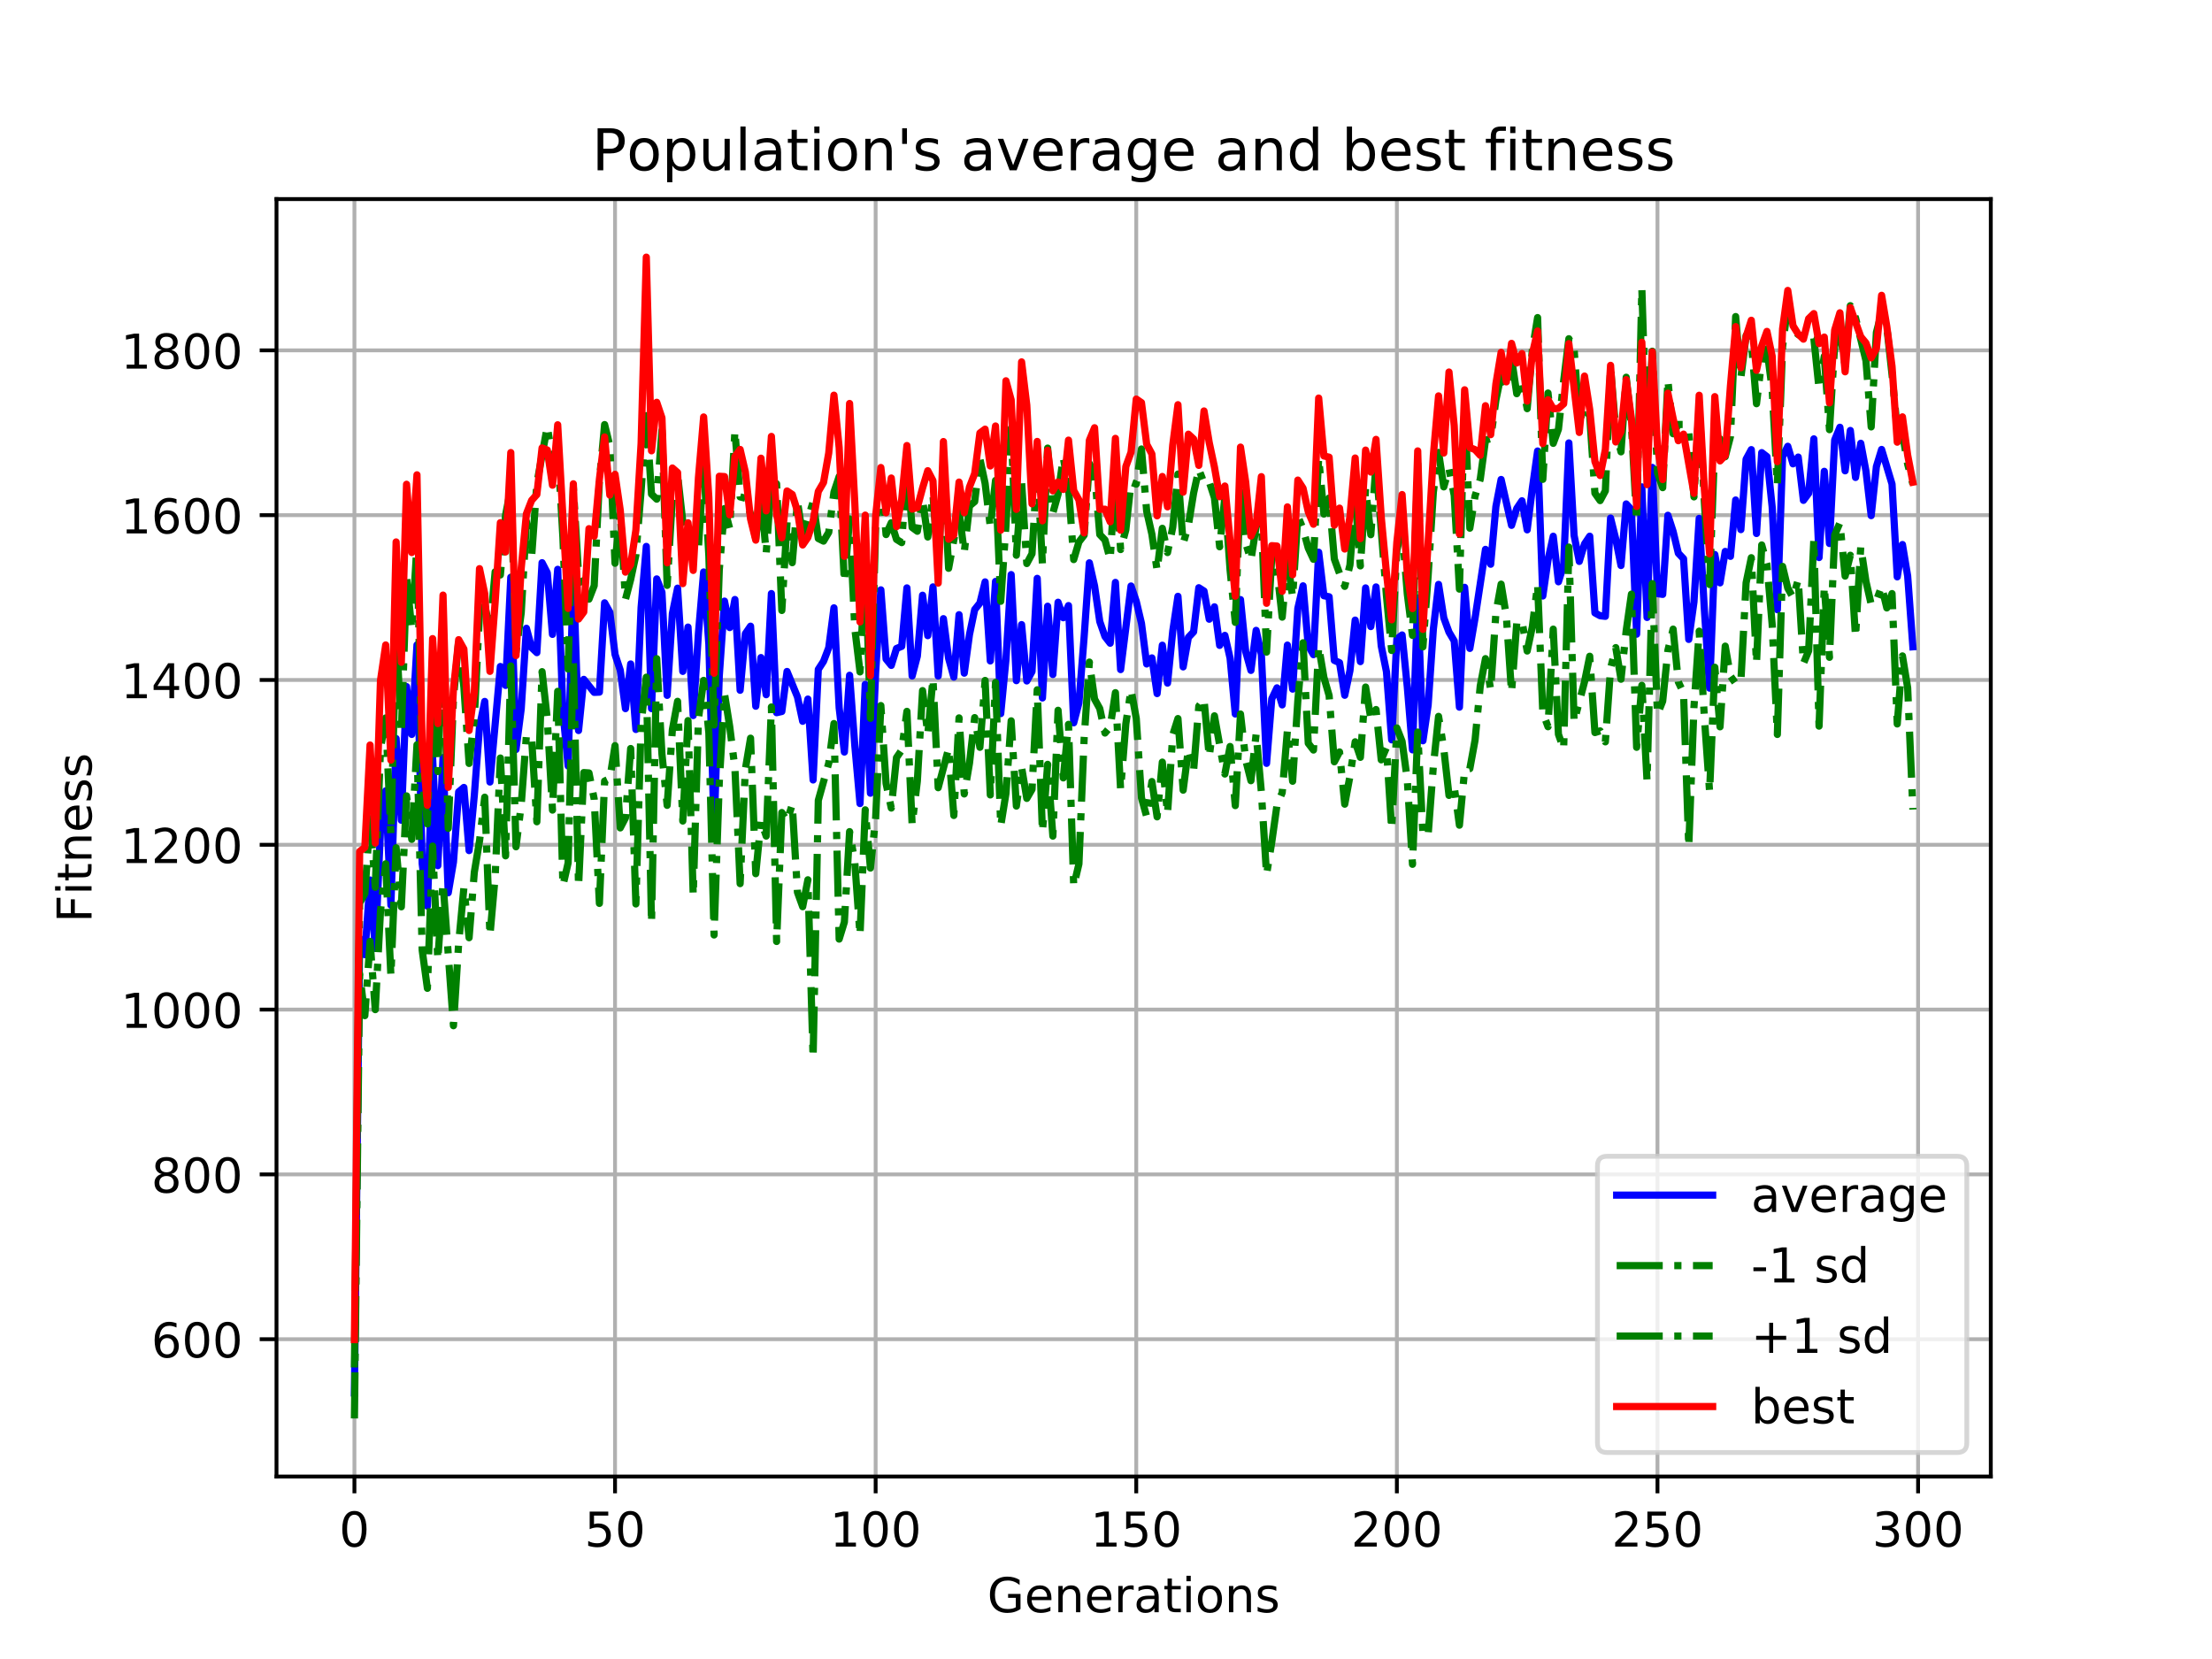 <?xml version="1.0" encoding="utf-8" standalone="no"?>
<!DOCTYPE svg PUBLIC "-//W3C//DTD SVG 1.1//EN"
  "http://www.w3.org/Graphics/SVG/1.1/DTD/svg11.dtd">
<!-- Created with matplotlib (https://matplotlib.org/) -->
<svg height="345.6pt" version="1.1" viewBox="0 0 460.8 345.6" width="460.8pt" xmlns="http://www.w3.org/2000/svg" xmlns:xlink="http://www.w3.org/1999/xlink">
 <defs>
  <style type="text/css">
*{stroke-linecap:butt;stroke-linejoin:round;}
  </style>
 </defs>
 <g id="figure_1">
  <g id="patch_1">
   <path d="M 0 345.6 
L 460.8 345.6 
L 460.8 0 
L 0 0 
z
" style="fill:#ffffff;"/>
  </g>
  <g id="axes_1">
   <g id="patch_2">
    <path d="M 57.6 307.584 
L 414.72 307.584 
L 414.72 41.472 
L 57.6 41.472 
z
" style="fill:#ffffff;"/>
   </g>
   <g id="matplotlib.axis_1">
    <g id="xtick_1">
     <g id="line2d_1">
      <path clip-path="url(#pba1d8a0791)" d="M 73.833 307.584 
L 73.833 41.472 
" style="fill:none;stroke:#b0b0b0;stroke-linecap:square;stroke-width:0.8;"/>
     </g>
     <g id="line2d_2">
      <defs>
       <path d="M 0 0 
L 0 3.5 
" id="m63e41e9a3c" style="stroke:#000000;stroke-width:0.8;"/>
      </defs>
      <g>
       <use style="stroke:#000000;stroke-width:0.8;" x="73.833" xlink:href="#m63e41e9a3c" y="307.584"/>
      </g>
     </g>
     <g id="text_1">
      <!-- 0 -->
      <defs>
       <path d="M 31.781 66.406 
Q 24.172 66.406 20.328 58.906 
Q 16.5 51.422 16.5 36.375 
Q 16.5 21.391 20.328 13.891 
Q 24.172 6.391 31.781 6.391 
Q 39.453 6.391 43.281 13.891 
Q 47.125 21.391 47.125 36.375 
Q 47.125 51.422 43.281 58.906 
Q 39.453 66.406 31.781 66.406 
z
M 31.781 74.219 
Q 44.047 74.219 50.516 64.516 
Q 56.984 54.828 56.984 36.375 
Q 56.984 17.969 50.516 8.266 
Q 44.047 -1.422 31.781 -1.422 
Q 19.531 -1.422 13.062 8.266 
Q 6.594 17.969 6.594 36.375 
Q 6.594 54.828 13.062 64.516 
Q 19.531 74.219 31.781 74.219 
z
" id="DejaVuSans-48"/>
      </defs>
      <g transform="translate(70.651 322.182)scale(0.1 -0.1)">
       <use xlink:href="#DejaVuSans-48"/>
      </g>
     </g>
    </g>
    <g id="xtick_2">
     <g id="line2d_3">
      <path clip-path="url(#pba1d8a0791)" d="M 128.123 307.584 
L 128.123 41.472 
" style="fill:none;stroke:#b0b0b0;stroke-linecap:square;stroke-width:0.8;"/>
     </g>
     <g id="line2d_4">
      <g>
       <use style="stroke:#000000;stroke-width:0.8;" x="128.123" xlink:href="#m63e41e9a3c" y="307.584"/>
      </g>
     </g>
     <g id="text_2">
      <!-- 50 -->
      <defs>
       <path d="M 10.797 72.906 
L 49.516 72.906 
L 49.516 64.594 
L 19.828 64.594 
L 19.828 46.734 
Q 21.969 47.469 24.109 47.828 
Q 26.266 48.188 28.422 48.188 
Q 40.625 48.188 47.75 41.5 
Q 54.891 34.812 54.891 23.391 
Q 54.891 11.625 47.562 5.094 
Q 40.234 -1.422 26.906 -1.422 
Q 22.312 -1.422 17.547 -0.641 
Q 12.797 0.141 7.719 1.703 
L 7.719 11.625 
Q 12.109 9.234 16.797 8.062 
Q 21.484 6.891 26.703 6.891 
Q 35.156 6.891 40.078 11.328 
Q 45.016 15.766 45.016 23.391 
Q 45.016 31 40.078 35.438 
Q 35.156 39.891 26.703 39.891 
Q 22.75 39.891 18.812 39.016 
Q 14.891 38.141 10.797 36.281 
z
" id="DejaVuSans-53"/>
      </defs>
      <g transform="translate(121.76 322.182)scale(0.1 -0.1)">
       <use xlink:href="#DejaVuSans-53"/>
       <use x="63.623" xlink:href="#DejaVuSans-48"/>
      </g>
     </g>
    </g>
    <g id="xtick_3">
     <g id="line2d_5">
      <path clip-path="url(#pba1d8a0791)" d="M 182.413 307.584 
L 182.413 41.472 
" style="fill:none;stroke:#b0b0b0;stroke-linecap:square;stroke-width:0.8;"/>
     </g>
     <g id="line2d_6">
      <g>
       <use style="stroke:#000000;stroke-width:0.8;" x="182.413" xlink:href="#m63e41e9a3c" y="307.584"/>
      </g>
     </g>
     <g id="text_3">
      <!-- 100 -->
      <defs>
       <path d="M 12.406 8.297 
L 28.516 8.297 
L 28.516 63.922 
L 10.984 60.406 
L 10.984 69.391 
L 28.422 72.906 
L 38.281 72.906 
L 38.281 8.297 
L 54.391 8.297 
L 54.391 0 
L 12.406 0 
z
" id="DejaVuSans-49"/>
      </defs>
      <g transform="translate(172.869 322.182)scale(0.1 -0.1)">
       <use xlink:href="#DejaVuSans-49"/>
       <use x="63.623" xlink:href="#DejaVuSans-48"/>
       <use x="127.246" xlink:href="#DejaVuSans-48"/>
      </g>
     </g>
    </g>
    <g id="xtick_4">
     <g id="line2d_7">
      <path clip-path="url(#pba1d8a0791)" d="M 236.703 307.584 
L 236.703 41.472 
" style="fill:none;stroke:#b0b0b0;stroke-linecap:square;stroke-width:0.8;"/>
     </g>
     <g id="line2d_8">
      <g>
       <use style="stroke:#000000;stroke-width:0.8;" x="236.703" xlink:href="#m63e41e9a3c" y="307.584"/>
      </g>
     </g>
     <g id="text_4">
      <!-- 150 -->
      <g transform="translate(227.159 322.182)scale(0.1 -0.1)">
       <use xlink:href="#DejaVuSans-49"/>
       <use x="63.623" xlink:href="#DejaVuSans-53"/>
       <use x="127.246" xlink:href="#DejaVuSans-48"/>
      </g>
     </g>
    </g>
    <g id="xtick_5">
     <g id="line2d_9">
      <path clip-path="url(#pba1d8a0791)" d="M 290.993 307.584 
L 290.993 41.472 
" style="fill:none;stroke:#b0b0b0;stroke-linecap:square;stroke-width:0.8;"/>
     </g>
     <g id="line2d_10">
      <g>
       <use style="stroke:#000000;stroke-width:0.8;" x="290.993" xlink:href="#m63e41e9a3c" y="307.584"/>
      </g>
     </g>
     <g id="text_5">
      <!-- 200 -->
      <defs>
       <path d="M 19.188 8.297 
L 53.609 8.297 
L 53.609 0 
L 7.328 0 
L 7.328 8.297 
Q 12.938 14.109 22.625 23.891 
Q 32.328 33.688 34.812 36.531 
Q 39.547 41.844 41.422 45.531 
Q 43.312 49.219 43.312 52.781 
Q 43.312 58.594 39.234 62.25 
Q 35.156 65.922 28.609 65.922 
Q 23.969 65.922 18.812 64.312 
Q 13.672 62.703 7.812 59.422 
L 7.812 69.391 
Q 13.766 71.781 18.938 73 
Q 24.125 74.219 28.422 74.219 
Q 39.75 74.219 46.484 68.547 
Q 53.219 62.891 53.219 53.422 
Q 53.219 48.922 51.531 44.891 
Q 49.859 40.875 45.406 35.406 
Q 44.188 33.984 37.641 27.219 
Q 31.109 20.453 19.188 8.297 
z
" id="DejaVuSans-50"/>
      </defs>
      <g transform="translate(281.449 322.182)scale(0.1 -0.1)">
       <use xlink:href="#DejaVuSans-50"/>
       <use x="63.623" xlink:href="#DejaVuSans-48"/>
       <use x="127.246" xlink:href="#DejaVuSans-48"/>
      </g>
     </g>
    </g>
    <g id="xtick_6">
     <g id="line2d_11">
      <path clip-path="url(#pba1d8a0791)" d="M 345.283 307.584 
L 345.283 41.472 
" style="fill:none;stroke:#b0b0b0;stroke-linecap:square;stroke-width:0.8;"/>
     </g>
     <g id="line2d_12">
      <g>
       <use style="stroke:#000000;stroke-width:0.8;" x="345.283" xlink:href="#m63e41e9a3c" y="307.584"/>
      </g>
     </g>
     <g id="text_6">
      <!-- 250 -->
      <g transform="translate(335.739 322.182)scale(0.1 -0.1)">
       <use xlink:href="#DejaVuSans-50"/>
       <use x="63.623" xlink:href="#DejaVuSans-53"/>
       <use x="127.246" xlink:href="#DejaVuSans-48"/>
      </g>
     </g>
    </g>
    <g id="xtick_7">
     <g id="line2d_13">
      <path clip-path="url(#pba1d8a0791)" d="M 399.573 307.584 
L 399.573 41.472 
" style="fill:none;stroke:#b0b0b0;stroke-linecap:square;stroke-width:0.8;"/>
     </g>
     <g id="line2d_14">
      <g>
       <use style="stroke:#000000;stroke-width:0.8;" x="399.573" xlink:href="#m63e41e9a3c" y="307.584"/>
      </g>
     </g>
     <g id="text_7">
      <!-- 300 -->
      <defs>
       <path d="M 40.578 39.312 
Q 47.656 37.797 51.625 33 
Q 55.609 28.219 55.609 21.188 
Q 55.609 10.406 48.188 4.484 
Q 40.766 -1.422 27.094 -1.422 
Q 22.516 -1.422 17.656 -0.516 
Q 12.797 0.391 7.625 2.203 
L 7.625 11.719 
Q 11.719 9.328 16.594 8.109 
Q 21.484 6.891 26.812 6.891 
Q 36.078 6.891 40.938 10.547 
Q 45.797 14.203 45.797 21.188 
Q 45.797 27.641 41.281 31.266 
Q 36.766 34.906 28.719 34.906 
L 20.219 34.906 
L 20.219 43.016 
L 29.109 43.016 
Q 36.375 43.016 40.234 45.922 
Q 44.094 48.828 44.094 54.297 
Q 44.094 59.906 40.109 62.906 
Q 36.141 65.922 28.719 65.922 
Q 24.656 65.922 20.016 65.031 
Q 15.375 64.156 9.812 62.312 
L 9.812 71.094 
Q 15.438 72.656 20.344 73.438 
Q 25.25 74.219 29.594 74.219 
Q 40.828 74.219 47.359 69.109 
Q 53.906 64.016 53.906 55.328 
Q 53.906 49.266 50.438 45.094 
Q 46.969 40.922 40.578 39.312 
z
" id="DejaVuSans-51"/>
      </defs>
      <g transform="translate(390.029 322.182)scale(0.1 -0.1)">
       <use xlink:href="#DejaVuSans-51"/>
       <use x="63.623" xlink:href="#DejaVuSans-48"/>
       <use x="127.246" xlink:href="#DejaVuSans-48"/>
      </g>
     </g>
    </g>
    <g id="text_8">
     <!-- Generations -->
     <defs>
      <path d="M 59.516 10.406 
L 59.516 29.984 
L 43.406 29.984 
L 43.406 38.094 
L 69.281 38.094 
L 69.281 6.781 
Q 63.578 2.734 56.688 0.656 
Q 49.812 -1.422 42 -1.422 
Q 24.906 -1.422 15.25 8.562 
Q 5.609 18.562 5.609 36.375 
Q 5.609 54.25 15.25 64.234 
Q 24.906 74.219 42 74.219 
Q 49.125 74.219 55.547 72.453 
Q 61.969 70.703 67.391 67.281 
L 67.391 56.781 
Q 61.922 61.422 55.766 63.766 
Q 49.609 66.109 42.828 66.109 
Q 29.438 66.109 22.719 58.641 
Q 16.016 51.172 16.016 36.375 
Q 16.016 21.625 22.719 14.156 
Q 29.438 6.688 42.828 6.688 
Q 48.047 6.688 52.141 7.594 
Q 56.25 8.5 59.516 10.406 
z
" id="DejaVuSans-71"/>
      <path d="M 56.203 29.594 
L 56.203 25.203 
L 14.891 25.203 
Q 15.484 15.922 20.484 11.062 
Q 25.484 6.203 34.422 6.203 
Q 39.594 6.203 44.453 7.469 
Q 49.312 8.734 54.109 11.281 
L 54.109 2.781 
Q 49.266 0.734 44.188 -0.344 
Q 39.109 -1.422 33.891 -1.422 
Q 20.797 -1.422 13.156 6.188 
Q 5.516 13.812 5.516 26.812 
Q 5.516 40.234 12.766 48.109 
Q 20.016 56 32.328 56 
Q 43.359 56 49.781 48.891 
Q 56.203 41.797 56.203 29.594 
z
M 47.219 32.234 
Q 47.125 39.594 43.094 43.984 
Q 39.062 48.391 32.422 48.391 
Q 24.906 48.391 20.391 44.141 
Q 15.875 39.891 15.188 32.172 
z
" id="DejaVuSans-101"/>
      <path d="M 54.891 33.016 
L 54.891 0 
L 45.906 0 
L 45.906 32.719 
Q 45.906 40.484 42.875 44.328 
Q 39.844 48.188 33.797 48.188 
Q 26.516 48.188 22.312 43.547 
Q 18.109 38.922 18.109 30.906 
L 18.109 0 
L 9.078 0 
L 9.078 54.688 
L 18.109 54.688 
L 18.109 46.188 
Q 21.344 51.125 25.703 53.562 
Q 30.078 56 35.797 56 
Q 45.219 56 50.047 50.172 
Q 54.891 44.344 54.891 33.016 
z
" id="DejaVuSans-110"/>
      <path d="M 41.109 46.297 
Q 39.594 47.172 37.812 47.578 
Q 36.031 48 33.891 48 
Q 26.266 48 22.188 43.047 
Q 18.109 38.094 18.109 28.812 
L 18.109 0 
L 9.078 0 
L 9.078 54.688 
L 18.109 54.688 
L 18.109 46.188 
Q 20.953 51.172 25.484 53.578 
Q 30.031 56 36.531 56 
Q 37.453 56 38.578 55.875 
Q 39.703 55.766 41.062 55.516 
z
" id="DejaVuSans-114"/>
      <path d="M 34.281 27.484 
Q 23.391 27.484 19.188 25 
Q 14.984 22.516 14.984 16.5 
Q 14.984 11.719 18.141 8.906 
Q 21.297 6.109 26.703 6.109 
Q 34.188 6.109 38.703 11.406 
Q 43.219 16.703 43.219 25.484 
L 43.219 27.484 
z
M 52.203 31.203 
L 52.203 0 
L 43.219 0 
L 43.219 8.297 
Q 40.141 3.328 35.547 0.953 
Q 30.953 -1.422 24.312 -1.422 
Q 15.922 -1.422 10.953 3.297 
Q 6 8.016 6 15.922 
Q 6 25.141 12.172 29.828 
Q 18.359 34.516 30.609 34.516 
L 43.219 34.516 
L 43.219 35.406 
Q 43.219 41.609 39.141 45 
Q 35.062 48.391 27.688 48.391 
Q 23 48.391 18.547 47.266 
Q 14.109 46.141 10.016 43.891 
L 10.016 52.203 
Q 14.938 54.109 19.578 55.047 
Q 24.219 56 28.609 56 
Q 40.484 56 46.344 49.844 
Q 52.203 43.703 52.203 31.203 
z
" id="DejaVuSans-97"/>
      <path d="M 18.312 70.219 
L 18.312 54.688 
L 36.812 54.688 
L 36.812 47.703 
L 18.312 47.703 
L 18.312 18.016 
Q 18.312 11.328 20.141 9.422 
Q 21.969 7.516 27.594 7.516 
L 36.812 7.516 
L 36.812 0 
L 27.594 0 
Q 17.188 0 13.234 3.875 
Q 9.281 7.766 9.281 18.016 
L 9.281 47.703 
L 2.688 47.703 
L 2.688 54.688 
L 9.281 54.688 
L 9.281 70.219 
z
" id="DejaVuSans-116"/>
      <path d="M 9.422 54.688 
L 18.406 54.688 
L 18.406 0 
L 9.422 0 
z
M 9.422 75.984 
L 18.406 75.984 
L 18.406 64.594 
L 9.422 64.594 
z
" id="DejaVuSans-105"/>
      <path d="M 30.609 48.391 
Q 23.391 48.391 19.188 42.75 
Q 14.984 37.109 14.984 27.297 
Q 14.984 17.484 19.156 11.844 
Q 23.344 6.203 30.609 6.203 
Q 37.797 6.203 41.984 11.859 
Q 46.188 17.531 46.188 27.297 
Q 46.188 37.016 41.984 42.703 
Q 37.797 48.391 30.609 48.391 
z
M 30.609 56 
Q 42.328 56 49.016 48.375 
Q 55.719 40.766 55.719 27.297 
Q 55.719 13.875 49.016 6.219 
Q 42.328 -1.422 30.609 -1.422 
Q 18.844 -1.422 12.172 6.219 
Q 5.516 13.875 5.516 27.297 
Q 5.516 40.766 12.172 48.375 
Q 18.844 56 30.609 56 
z
" id="DejaVuSans-111"/>
      <path d="M 44.281 53.078 
L 44.281 44.578 
Q 40.484 46.531 36.375 47.5 
Q 32.281 48.484 27.875 48.484 
Q 21.188 48.484 17.844 46.438 
Q 14.5 44.391 14.5 40.281 
Q 14.5 37.156 16.891 35.375 
Q 19.281 33.594 26.516 31.984 
L 29.594 31.297 
Q 39.156 29.25 43.188 25.516 
Q 47.219 21.781 47.219 15.094 
Q 47.219 7.469 41.188 3.016 
Q 35.156 -1.422 24.609 -1.422 
Q 20.219 -1.422 15.453 -0.562 
Q 10.688 0.297 5.422 2 
L 5.422 11.281 
Q 10.406 8.688 15.234 7.391 
Q 20.062 6.109 24.812 6.109 
Q 31.156 6.109 34.562 8.281 
Q 37.984 10.453 37.984 14.406 
Q 37.984 18.062 35.516 20.016 
Q 33.062 21.969 24.703 23.781 
L 21.578 24.516 
Q 13.234 26.266 9.516 29.906 
Q 5.812 33.547 5.812 39.891 
Q 5.812 47.609 11.281 51.797 
Q 16.75 56 26.812 56 
Q 31.781 56 36.172 55.266 
Q 40.578 54.547 44.281 53.078 
z
" id="DejaVuSans-115"/>
     </defs>
     <g transform="translate(205.662 335.861)scale(0.1 -0.1)">
      <use xlink:href="#DejaVuSans-71"/>
      <use x="77.49" xlink:href="#DejaVuSans-101"/>
      <use x="139.014" xlink:href="#DejaVuSans-110"/>
      <use x="202.393" xlink:href="#DejaVuSans-101"/>
      <use x="263.916" xlink:href="#DejaVuSans-114"/>
      <use x="305.029" xlink:href="#DejaVuSans-97"/>
      <use x="366.309" xlink:href="#DejaVuSans-116"/>
      <use x="405.518" xlink:href="#DejaVuSans-105"/>
      <use x="433.301" xlink:href="#DejaVuSans-111"/>
      <use x="494.482" xlink:href="#DejaVuSans-110"/>
      <use x="557.861" xlink:href="#DejaVuSans-115"/>
     </g>
    </g>
   </g>
   <g id="matplotlib.axis_2">
    <g id="ytick_1">
     <g id="line2d_15">
      <path clip-path="url(#pba1d8a0791)" d="M 57.6 278.98 
L 414.72 278.98 
" style="fill:none;stroke:#b0b0b0;stroke-linecap:square;stroke-width:0.8;"/>
     </g>
     <g id="line2d_16">
      <defs>
       <path d="M 0 0 
L -3.5 0 
" id="mc17cd11247" style="stroke:#000000;stroke-width:0.8;"/>
      </defs>
      <g>
       <use style="stroke:#000000;stroke-width:0.8;" x="57.6" xlink:href="#mc17cd11247" y="278.98"/>
      </g>
     </g>
     <g id="text_9">
      <!-- 600 -->
      <defs>
       <path d="M 33.016 40.375 
Q 26.375 40.375 22.484 35.828 
Q 18.609 31.297 18.609 23.391 
Q 18.609 15.531 22.484 10.953 
Q 26.375 6.391 33.016 6.391 
Q 39.656 6.391 43.531 10.953 
Q 47.406 15.531 47.406 23.391 
Q 47.406 31.297 43.531 35.828 
Q 39.656 40.375 33.016 40.375 
z
M 52.594 71.297 
L 52.594 62.312 
Q 48.875 64.062 45.094 64.984 
Q 41.312 65.922 37.594 65.922 
Q 27.828 65.922 22.672 59.328 
Q 17.531 52.734 16.797 39.406 
Q 19.672 43.656 24.016 45.922 
Q 28.375 48.188 33.594 48.188 
Q 44.578 48.188 50.953 41.516 
Q 57.328 34.859 57.328 23.391 
Q 57.328 12.156 50.688 5.359 
Q 44.047 -1.422 33.016 -1.422 
Q 20.359 -1.422 13.672 8.266 
Q 6.984 17.969 6.984 36.375 
Q 6.984 53.656 15.188 63.938 
Q 23.391 74.219 37.203 74.219 
Q 40.922 74.219 44.703 73.484 
Q 48.484 72.75 52.594 71.297 
z
" id="DejaVuSans-54"/>
      </defs>
      <g transform="translate(31.512 282.779)scale(0.1 -0.1)">
       <use xlink:href="#DejaVuSans-54"/>
       <use x="63.623" xlink:href="#DejaVuSans-48"/>
       <use x="127.246" xlink:href="#DejaVuSans-48"/>
      </g>
     </g>
    </g>
    <g id="ytick_2">
     <g id="line2d_17">
      <path clip-path="url(#pba1d8a0791)" d="M 57.6 244.648 
L 414.72 244.648 
" style="fill:none;stroke:#b0b0b0;stroke-linecap:square;stroke-width:0.8;"/>
     </g>
     <g id="line2d_18">
      <g>
       <use style="stroke:#000000;stroke-width:0.8;" x="57.6" xlink:href="#mc17cd11247" y="244.648"/>
      </g>
     </g>
     <g id="text_10">
      <!-- 800 -->
      <defs>
       <path d="M 31.781 34.625 
Q 24.75 34.625 20.719 30.859 
Q 16.703 27.094 16.703 20.516 
Q 16.703 13.922 20.719 10.156 
Q 24.75 6.391 31.781 6.391 
Q 38.812 6.391 42.859 10.172 
Q 46.922 13.969 46.922 20.516 
Q 46.922 27.094 42.891 30.859 
Q 38.875 34.625 31.781 34.625 
z
M 21.922 38.812 
Q 15.578 40.375 12.031 44.719 
Q 8.5 49.078 8.5 55.328 
Q 8.5 64.062 14.719 69.141 
Q 20.953 74.219 31.781 74.219 
Q 42.672 74.219 48.875 69.141 
Q 55.078 64.062 55.078 55.328 
Q 55.078 49.078 51.531 44.719 
Q 48 40.375 41.703 38.812 
Q 48.828 37.156 52.797 32.312 
Q 56.781 27.484 56.781 20.516 
Q 56.781 9.906 50.312 4.234 
Q 43.844 -1.422 31.781 -1.422 
Q 19.734 -1.422 13.25 4.234 
Q 6.781 9.906 6.781 20.516 
Q 6.781 27.484 10.781 32.312 
Q 14.797 37.156 21.922 38.812 
z
M 18.312 54.391 
Q 18.312 48.734 21.844 45.562 
Q 25.391 42.391 31.781 42.391 
Q 38.141 42.391 41.719 45.562 
Q 45.312 48.734 45.312 54.391 
Q 45.312 60.062 41.719 63.234 
Q 38.141 66.406 31.781 66.406 
Q 25.391 66.406 21.844 63.234 
Q 18.312 60.062 18.312 54.391 
z
" id="DejaVuSans-56"/>
      </defs>
      <g transform="translate(31.512 248.447)scale(0.1 -0.1)">
       <use xlink:href="#DejaVuSans-56"/>
       <use x="63.623" xlink:href="#DejaVuSans-48"/>
       <use x="127.246" xlink:href="#DejaVuSans-48"/>
      </g>
     </g>
    </g>
    <g id="ytick_3">
     <g id="line2d_19">
      <path clip-path="url(#pba1d8a0791)" d="M 57.6 210.316 
L 414.72 210.316 
" style="fill:none;stroke:#b0b0b0;stroke-linecap:square;stroke-width:0.8;"/>
     </g>
     <g id="line2d_20">
      <g>
       <use style="stroke:#000000;stroke-width:0.8;" x="57.6" xlink:href="#mc17cd11247" y="210.316"/>
      </g>
     </g>
     <g id="text_11">
      <!-- 1000 -->
      <g transform="translate(25.15 214.115)scale(0.1 -0.1)">
       <use xlink:href="#DejaVuSans-49"/>
       <use x="63.623" xlink:href="#DejaVuSans-48"/>
       <use x="127.246" xlink:href="#DejaVuSans-48"/>
       <use x="190.869" xlink:href="#DejaVuSans-48"/>
      </g>
     </g>
    </g>
    <g id="ytick_4">
     <g id="line2d_21">
      <path clip-path="url(#pba1d8a0791)" d="M 57.6 175.984 
L 414.72 175.984 
" style="fill:none;stroke:#b0b0b0;stroke-linecap:square;stroke-width:0.8;"/>
     </g>
     <g id="line2d_22">
      <g>
       <use style="stroke:#000000;stroke-width:0.8;" x="57.6" xlink:href="#mc17cd11247" y="175.984"/>
      </g>
     </g>
     <g id="text_12">
      <!-- 1200 -->
      <g transform="translate(25.15 179.784)scale(0.1 -0.1)">
       <use xlink:href="#DejaVuSans-49"/>
       <use x="63.623" xlink:href="#DejaVuSans-50"/>
       <use x="127.246" xlink:href="#DejaVuSans-48"/>
       <use x="190.869" xlink:href="#DejaVuSans-48"/>
      </g>
     </g>
    </g>
    <g id="ytick_5">
     <g id="line2d_23">
      <path clip-path="url(#pba1d8a0791)" d="M 57.6 141.653 
L 414.72 141.653 
" style="fill:none;stroke:#b0b0b0;stroke-linecap:square;stroke-width:0.8;"/>
     </g>
     <g id="line2d_24">
      <g>
       <use style="stroke:#000000;stroke-width:0.8;" x="57.6" xlink:href="#mc17cd11247" y="141.653"/>
      </g>
     </g>
     <g id="text_13">
      <!-- 1400 -->
      <defs>
       <path d="M 37.797 64.312 
L 12.891 25.391 
L 37.797 25.391 
z
M 35.203 72.906 
L 47.609 72.906 
L 47.609 25.391 
L 58.016 25.391 
L 58.016 17.188 
L 47.609 17.188 
L 47.609 0 
L 37.797 0 
L 37.797 17.188 
L 4.891 17.188 
L 4.891 26.703 
z
" id="DejaVuSans-52"/>
      </defs>
      <g transform="translate(25.15 145.452)scale(0.1 -0.1)">
       <use xlink:href="#DejaVuSans-49"/>
       <use x="63.623" xlink:href="#DejaVuSans-52"/>
       <use x="127.246" xlink:href="#DejaVuSans-48"/>
       <use x="190.869" xlink:href="#DejaVuSans-48"/>
      </g>
     </g>
    </g>
    <g id="ytick_6">
     <g id="line2d_25">
      <path clip-path="url(#pba1d8a0791)" d="M 57.6 107.321 
L 414.72 107.321 
" style="fill:none;stroke:#b0b0b0;stroke-linecap:square;stroke-width:0.8;"/>
     </g>
     <g id="line2d_26">
      <g>
       <use style="stroke:#000000;stroke-width:0.8;" x="57.6" xlink:href="#mc17cd11247" y="107.321"/>
      </g>
     </g>
     <g id="text_14">
      <!-- 1600 -->
      <g transform="translate(25.15 111.12)scale(0.1 -0.1)">
       <use xlink:href="#DejaVuSans-49"/>
       <use x="63.623" xlink:href="#DejaVuSans-54"/>
       <use x="127.246" xlink:href="#DejaVuSans-48"/>
       <use x="190.869" xlink:href="#DejaVuSans-48"/>
      </g>
     </g>
    </g>
    <g id="ytick_7">
     <g id="line2d_27">
      <path clip-path="url(#pba1d8a0791)" d="M 57.6 72.989 
L 414.72 72.989 
" style="fill:none;stroke:#b0b0b0;stroke-linecap:square;stroke-width:0.8;"/>
     </g>
     <g id="line2d_28">
      <g>
       <use style="stroke:#000000;stroke-width:0.8;" x="57.6" xlink:href="#mc17cd11247" y="72.989"/>
      </g>
     </g>
     <g id="text_15">
      <!-- 1800 -->
      <g transform="translate(25.15 76.788)scale(0.1 -0.1)">
       <use xlink:href="#DejaVuSans-49"/>
       <use x="63.623" xlink:href="#DejaVuSans-56"/>
       <use x="127.246" xlink:href="#DejaVuSans-48"/>
       <use x="190.869" xlink:href="#DejaVuSans-48"/>
      </g>
     </g>
    </g>
    <g id="text_16">
     <!-- Fitness -->
     <defs>
      <path d="M 9.812 72.906 
L 51.703 72.906 
L 51.703 64.594 
L 19.672 64.594 
L 19.672 43.109 
L 48.578 43.109 
L 48.578 34.812 
L 19.672 34.812 
L 19.672 0 
L 9.812 0 
z
" id="DejaVuSans-70"/>
     </defs>
     <g transform="translate(19.07 192.202)rotate(-90)scale(0.1 -0.1)">
      <use xlink:href="#DejaVuSans-70"/>
      <use x="57.41" xlink:href="#DejaVuSans-105"/>
      <use x="85.193" xlink:href="#DejaVuSans-116"/>
      <use x="124.402" xlink:href="#DejaVuSans-110"/>
      <use x="187.781" xlink:href="#DejaVuSans-101"/>
      <use x="249.305" xlink:href="#DejaVuSans-115"/>
      <use x="301.404" xlink:href="#DejaVuSans-115"/>
     </g>
    </g>
   </g>
   <g id="line2d_29">
    <path clip-path="url(#pba1d8a0791)" d="M 73.833 290.177 
L 74.919 195.499 
L 76.004 198.873 
L 77.09 183.324 
L 78.176 197.58 
L 79.262 172.868 
L 80.348 164.752 
L 81.433 188.57 
L 82.519 153.855 
L 83.605 170.867 
L 84.691 143.029 
L 85.777 152.992 
L 86.862 134.347 
L 87.948 179.892 
L 89.034 188.76 
L 90.12 157.86 
L 91.206 180.328 
L 92.291 157.811 
L 93.377 185.981 
L 94.463 179.576 
L 95.549 164.962 
L 96.635 164.04 
L 97.72 177.191 
L 98.806 165.703 
L 99.892 151.418 
L 100.978 146.121 
L 102.064 162.91 
L 104.235 138.843 
L 105.321 142.78 
L 106.407 120.256 
L 107.493 156.129 
L 108.578 147.665 
L 109.664 130.886 
L 110.75 134.923 
L 111.836 135.955 
L 112.922 117.219 
L 114.007 119.324 
L 115.093 132.151 
L 116.179 118.603 
L 117.265 148.24 
L 118.351 159.561 
L 119.436 119.305 
L 120.522 152.179 
L 121.608 141.525 
L 123.78 144.232 
L 124.865 144.183 
L 125.951 125.581 
L 127.037 127.533 
L 128.123 136.335 
L 129.209 139.616 
L 130.294 147.622 
L 131.38 138.319 
L 132.466 151.96 
L 133.552 126.558 
L 134.638 113.832 
L 135.723 147.617 
L 136.809 120.598 
L 137.895 123.375 
L 138.981 144.854 
L 140.067 127.804 
L 141.152 122.524 
L 142.238 139.86 
L 143.324 130.636 
L 144.41 149.06 
L 145.496 131.917 
L 146.581 119.154 
L 147.667 134.201 
L 148.753 172.904 
L 149.839 140.79 
L 150.925 125.226 
L 152.01 130.733 
L 153.096 124.888 
L 154.182 143.793 
L 155.268 132.025 
L 156.354 130.447 
L 157.439 147.118 
L 158.525 136.984 
L 159.611 144.717 
L 160.697 123.652 
L 161.783 148.464 
L 162.868 148.216 
L 163.954 139.878 
L 166.126 145.18 
L 167.212 150.256 
L 168.297 145.628 
L 169.383 162.48 
L 170.469 139.45 
L 171.555 137.773 
L 172.641 134.936 
L 173.726 126.624 
L 174.812 147.446 
L 175.898 156.664 
L 176.984 140.672 
L 178.07 155.275 
L 179.155 167.396 
L 180.241 142.572 
L 181.327 165.237 
L 182.413 140.085 
L 183.499 122.878 
L 184.584 137.283 
L 185.67 138.615 
L 186.756 135.095 
L 187.842 134.646 
L 188.928 122.469 
L 190.013 140.823 
L 191.099 136.694 
L 192.185 123.999 
L 193.271 132.417 
L 194.357 122.261 
L 195.442 140.831 
L 196.528 128.88 
L 197.614 137.155 
L 198.7 141.05 
L 199.786 128.054 
L 200.871 140.232 
L 201.957 132.209 
L 203.043 126.992 
L 204.129 125.634 
L 205.215 121.221 
L 206.3 137.681 
L 207.386 121.125 
L 208.472 148.658 
L 209.558 137.407 
L 210.644 119.699 
L 211.729 141.793 
L 212.815 130.118 
L 213.901 141.857 
L 214.987 139.894 
L 216.073 120.482 
L 217.158 145.398 
L 218.244 126.288 
L 219.33 140.516 
L 220.416 125.46 
L 221.502 128.684 
L 222.587 126.155 
L 223.673 150.574 
L 224.759 146.432 
L 225.845 132.664 
L 226.931 117.246 
L 228.016 122.054 
L 229.102 129.476 
L 230.188 132.595 
L 231.274 133.994 
L 232.36 121.325 
L 233.445 139.487 
L 235.617 122.074 
L 236.703 125.256 
L 237.789 129.866 
L 238.875 138.318 
L 239.96 137.051 
L 241.046 144.487 
L 242.132 134.409 
L 243.218 142.3 
L 244.304 131.479 
L 245.389 124.223 
L 246.475 138.926 
L 247.561 132.78 
L 248.647 131.626 
L 249.733 122.434 
L 250.818 123.131 
L 251.904 128.993 
L 252.99 126.413 
L 254.076 134.443 
L 255.162 132.361 
L 256.247 137.107 
L 257.333 148.739 
L 258.419 124.907 
L 259.505 135.746 
L 260.591 139.657 
L 261.676 131.318 
L 262.762 136.284 
L 263.848 159.023 
L 264.934 145.577 
L 266.02 143.291 
L 267.105 146.842 
L 268.191 134.384 
L 269.277 143.556 
L 270.363 126.73 
L 271.449 122.041 
L 272.534 134.501 
L 273.62 136.38 
L 274.706 115.037 
L 275.792 124.1 
L 276.878 124.319 
L 277.963 137.57 
L 279.049 138.054 
L 280.135 144.837 
L 281.221 139.697 
L 282.307 129.181 
L 283.392 137.825 
L 284.478 122.475 
L 285.564 130.524 
L 286.65 122.269 
L 287.736 134.551 
L 288.821 139.915 
L 289.907 154.124 
L 290.993 133.118 
L 292.079 132.274 
L 293.165 143.088 
L 294.25 156.205 
L 295.336 124.569 
L 296.422 154.313 
L 297.508 146.89 
L 298.594 131.056 
L 299.679 121.742 
L 300.765 128.696 
L 301.851 131.68 
L 302.937 133.515 
L 304.023 147.313 
L 305.108 122.35 
L 306.194 135.078 
L 307.28 128.758 
L 309.452 114.442 
L 310.537 117.539 
L 311.623 105.518 
L 312.709 99.884 
L 314.881 109.439 
L 315.966 105.933 
L 317.052 104.323 
L 318.138 110.375 
L 319.224 101.661 
L 320.31 93.954 
L 321.395 124.156 
L 322.481 116.629 
L 323.567 111.71 
L 324.653 121.195 
L 325.739 117.692 
L 326.824 92.268 
L 327.91 111.526 
L 328.996 116.95 
L 330.082 113.322 
L 331.168 111.702 
L 332.253 127.676 
L 333.339 128.272 
L 334.425 128.395 
L 335.511 107.921 
L 336.597 112.321 
L 337.682 117.81 
L 338.768 104.98 
L 339.854 106.174 
L 340.94 132.111 
L 342.026 101.423 
L 343.111 128.627 
L 344.197 97.372 
L 345.283 123.659 
L 346.369 123.823 
L 347.455 107.344 
L 348.54 110.707 
L 349.626 115.241 
L 350.712 116.392 
L 351.798 133.199 
L 352.884 125.394 
L 353.969 107.99 
L 355.055 127.043 
L 356.141 143.354 
L 357.227 115.51 
L 358.313 121.42 
L 359.398 114.871 
L 360.484 115.896 
L 361.57 104.16 
L 362.656 110.329 
L 363.742 95.666 
L 364.827 93.665 
L 365.913 111.139 
L 366.999 94.289 
L 368.085 95.124 
L 369.171 105.58 
L 370.256 127.009 
L 371.342 95.13 
L 372.428 92.971 
L 373.514 96.626 
L 374.6 95.216 
L 375.685 104.232 
L 376.771 102.772 
L 377.857 91.425 
L 378.943 116.144 
L 380.029 98.185 
L 381.114 113.22 
L 382.2 91.644 
L 383.286 89.007 
L 384.372 98.079 
L 385.458 89.677 
L 386.543 99.457 
L 387.629 92.344 
L 388.715 98.136 
L 389.801 107.416 
L 390.887 97.189 
L 391.972 93.632 
L 394.144 100.841 
L 395.23 120.168 
L 396.316 113.437 
L 397.401 119.992 
L 398.487 134.737 
L 398.487 134.737 
" style="fill:none;stroke:#0000ff;stroke-linecap:square;stroke-width:1.5;"/>
   </g>
   <g id="line2d_30">
    <path clip-path="url(#pba1d8a0791)" d="M 73.833 295.488 
L 74.919 202.892 
L 76.004 211.58 
L 77.09 196.111 
L 78.176 210.324 
L 79.262 189.817 
L 80.348 179.943 
L 81.433 203.29 
L 82.519 176.608 
L 83.605 188.905 
L 84.691 165.795 
L 85.777 174.855 
L 86.862 155.155 
L 87.948 197.928 
L 89.034 205.884 
L 90.12 176.259 
L 91.206 199.943 
L 92.291 183.902 
L 94.463 213.674 
L 95.549 196.473 
L 96.635 184.942 
L 97.72 195.344 
L 98.806 181.716 
L 99.892 175.194 
L 100.978 166.07 
L 102.064 194.871 
L 103.149 182.657 
L 104.235 157.912 
L 105.321 178.287 
L 106.407 138.734 
L 107.493 176.4 
L 108.578 167.665 
L 109.664 153.103 
L 110.75 153.885 
L 111.836 171.188 
L 112.922 139.921 
L 114.007 149.763 
L 115.093 168.758 
L 116.179 144.018 
L 117.265 184.498 
L 118.351 179.756 
L 119.436 137.103 
L 120.522 184.689 
L 121.608 160.94 
L 122.694 161.015 
L 123.78 166.452 
L 124.865 188.191 
L 125.951 162.712 
L 127.037 162.2 
L 128.123 155.332 
L 129.209 172.468 
L 130.294 170.377 
L 131.38 155.93 
L 132.466 188.307 
L 133.552 150.885 
L 134.638 141.072 
L 135.723 192.296 
L 136.809 137.212 
L 137.895 157.075 
L 138.981 167.767 
L 140.067 152.014 
L 141.152 146.099 
L 142.238 171.036 
L 143.324 150.113 
L 144.41 186.592 
L 145.496 149.744 
L 146.581 141.736 
L 147.667 152.637 
L 148.753 194.771 
L 149.839 162.912 
L 150.925 144.507 
L 152.01 151.345 
L 153.096 160.017 
L 154.182 184.078 
L 155.268 160.257 
L 156.354 153.775 
L 157.439 182.005 
L 158.525 170.981 
L 159.611 174.171 
L 160.697 147.274 
L 161.783 196.126 
L 162.868 169.262 
L 163.954 170.981 
L 165.04 167.615 
L 166.126 185.874 
L 167.212 188.883 
L 168.297 183.276 
L 169.383 220.399 
L 170.469 166.723 
L 172.641 158.982 
L 173.726 150.731 
L 174.812 195.63 
L 175.898 192.085 
L 176.984 173.243 
L 178.07 179.617 
L 179.155 194.822 
L 180.241 168.705 
L 181.327 180.834 
L 182.413 170.402 
L 183.499 146.98 
L 184.584 163.205 
L 185.67 168.331 
L 186.756 157.834 
L 187.842 156.255 
L 188.928 148.188 
L 190.013 171.771 
L 191.099 162.718 
L 192.185 143.864 
L 193.271 152.967 
L 194.357 141.36 
L 195.442 164.093 
L 197.614 155.919 
L 198.7 169.875 
L 199.786 149.549 
L 200.871 165.395 
L 201.957 159.014 
L 203.043 149.491 
L 204.129 155.678 
L 205.215 141.748 
L 206.3 165.599 
L 207.386 142.157 
L 208.472 172.057 
L 209.558 165.293 
L 210.644 150.164 
L 211.729 167.919 
L 212.815 159.828 
L 213.901 166.318 
L 214.987 164.434 
L 216.073 143.696 
L 217.158 173.283 
L 218.244 159.23 
L 219.33 174.177 
L 220.416 147.966 
L 221.502 162.049 
L 222.587 150.899 
L 223.673 184.578 
L 224.759 179.972 
L 225.845 153.844 
L 226.931 137.923 
L 228.016 145.636 
L 229.102 147.604 
L 230.188 152.703 
L 231.274 151.427 
L 232.36 144.294 
L 233.445 164.491 
L 234.531 150.779 
L 235.617 143.677 
L 236.703 149.658 
L 237.789 166.198 
L 238.875 170.124 
L 239.96 162.81 
L 241.046 170.163 
L 242.132 158.763 
L 243.218 169.493 
L 244.304 153.107 
L 245.389 149.69 
L 246.475 164.606 
L 247.561 156.109 
L 248.647 160.521 
L 249.733 147.103 
L 250.818 145.643 
L 251.904 157.638 
L 252.99 149.122 
L 255.162 161.244 
L 256.247 155.505 
L 257.333 167.826 
L 258.419 148.743 
L 259.505 158.327 
L 260.591 162.633 
L 261.676 152.924 
L 262.762 164.953 
L 263.848 182.203 
L 264.934 175.411 
L 266.02 167.722 
L 267.105 165.121 
L 268.191 152.155 
L 269.277 162.747 
L 270.363 145.95 
L 271.449 133.9 
L 272.534 154.832 
L 273.62 156.248 
L 274.706 134.699 
L 275.792 141.116 
L 276.878 144.888 
L 277.963 158.694 
L 279.049 156.642 
L 280.135 167.523 
L 281.221 161.702 
L 282.307 154.531 
L 283.392 157.764 
L 284.478 143.122 
L 285.564 149.662 
L 286.65 147.809 
L 287.736 158.289 
L 288.821 155.726 
L 289.907 172.74 
L 290.993 151.648 
L 292.079 154.437 
L 293.165 162.44 
L 294.25 180.05 
L 295.336 152.505 
L 296.422 173.873 
L 297.508 173.885 
L 298.594 159.591 
L 299.679 149.233 
L 300.765 155.965 
L 301.851 165.694 
L 302.937 163.858 
L 304.023 171.903 
L 305.108 160.411 
L 306.194 160.126 
L 307.28 154.185 
L 308.366 142.875 
L 309.452 137.209 
L 310.537 143.69 
L 311.623 127.686 
L 312.709 121.69 
L 313.795 128.313 
L 314.881 144.238 
L 315.966 129.85 
L 317.052 129.344 
L 318.138 135.619 
L 319.224 130.507 
L 320.31 121.749 
L 321.395 148.457 
L 322.481 151.387 
L 323.567 131.062 
L 324.653 152.975 
L 325.739 156.033 
L 326.824 113.971 
L 327.91 150.354 
L 330.082 142.042 
L 331.168 136.708 
L 332.253 152.607 
L 333.339 152.259 
L 334.425 154.54 
L 335.511 139.216 
L 336.597 134.909 
L 337.682 141.496 
L 338.768 131.371 
L 339.854 123.768 
L 340.94 155.675 
L 342.026 142.768 
L 343.111 162.69 
L 344.197 121.577 
L 345.283 148.805 
L 346.369 146.062 
L 347.455 135.479 
L 348.54 131.058 
L 349.626 142.061 
L 350.712 144.363 
L 351.798 176.4 
L 352.884 147.281 
L 353.969 131.482 
L 355.055 149.436 
L 356.141 164.94 
L 357.227 139.004 
L 358.313 151.409 
L 359.398 134.603 
L 360.484 140.833 
L 361.57 142.374 
L 362.656 141.983 
L 363.742 121.423 
L 364.827 116.179 
L 365.913 138.176 
L 366.999 113.525 
L 368.085 117.559 
L 369.171 130.045 
L 370.256 152.997 
L 371.342 117.994 
L 372.428 122.532 
L 373.514 124.469 
L 374.6 120.746 
L 375.685 138.225 
L 376.771 135.586 
L 377.857 112.366 
L 378.943 151.263 
L 380.029 122.147 
L 381.114 136.932 
L 382.2 111.467 
L 383.286 108.898 
L 384.372 120.011 
L 385.458 115.674 
L 386.543 132.708 
L 387.629 113.891 
L 388.715 121.121 
L 389.801 125.899 
L 390.887 125.123 
L 391.972 122.16 
L 393.058 126.64 
L 394.144 123.656 
L 395.23 150.812 
L 396.316 136.64 
L 397.401 143.289 
L 398.487 168.639 
L 398.487 168.639 
" style="fill:none;stroke:#008000;stroke-dasharray:9.6,2.4,1.5,2.4;stroke-dashoffset:0;stroke-width:1.5;"/>
   </g>
   <g id="line2d_31">
    <path clip-path="url(#pba1d8a0791)" d="M 73.833 284.866 
L 74.919 188.106 
L 76.004 186.166 
L 77.09 170.538 
L 78.176 184.836 
L 79.262 155.92 
L 80.348 149.56 
L 81.433 173.849 
L 82.519 131.102 
L 83.605 152.83 
L 84.691 120.263 
L 85.777 131.13 
L 86.862 113.54 
L 87.948 161.857 
L 89.034 171.636 
L 90.12 139.461 
L 91.206 160.713 
L 92.291 131.721 
L 93.377 172.561 
L 94.463 145.478 
L 95.549 133.451 
L 96.635 143.138 
L 97.72 159.038 
L 98.806 149.691 
L 99.892 127.642 
L 100.978 126.171 
L 102.064 130.949 
L 103.149 119.111 
L 104.235 119.775 
L 105.321 107.272 
L 106.407 101.779 
L 107.493 135.858 
L 108.578 127.666 
L 109.664 108.668 
L 110.75 115.962 
L 111.836 100.722 
L 114.007 88.886 
L 115.093 95.545 
L 116.179 93.188 
L 117.265 111.982 
L 118.351 139.365 
L 119.436 101.508 
L 120.522 119.669 
L 122.694 124.817 
L 123.78 122.012 
L 124.865 100.176 
L 125.951 88.449 
L 127.037 92.865 
L 128.123 117.337 
L 129.209 106.764 
L 130.294 124.866 
L 131.38 120.708 
L 132.466 115.614 
L 133.552 102.232 
L 134.638 86.591 
L 135.723 102.938 
L 136.809 103.984 
L 137.895 89.676 
L 138.981 121.942 
L 140.067 103.594 
L 141.152 98.949 
L 142.238 108.684 
L 143.324 111.16 
L 144.41 111.527 
L 145.496 114.089 
L 146.581 96.572 
L 147.667 115.765 
L 148.753 151.036 
L 149.839 118.668 
L 150.925 105.945 
L 152.01 110.121 
L 153.096 89.759 
L 154.182 103.508 
L 155.268 103.793 
L 156.354 107.12 
L 157.439 112.231 
L 158.525 102.986 
L 159.611 115.263 
L 160.697 100.029 
L 161.783 100.802 
L 162.868 127.17 
L 163.954 108.776 
L 165.04 117.218 
L 166.126 104.486 
L 167.212 111.63 
L 169.383 104.561 
L 170.469 112.178 
L 171.555 112.724 
L 172.641 110.889 
L 173.726 102.517 
L 174.812 99.261 
L 175.898 121.243 
L 176.984 108.1 
L 178.07 130.933 
L 179.155 139.97 
L 180.241 116.438 
L 181.327 149.64 
L 182.413 109.768 
L 183.499 98.776 
L 184.584 111.361 
L 185.67 108.899 
L 186.756 112.356 
L 187.842 113.037 
L 188.928 96.75 
L 190.013 109.875 
L 191.099 110.67 
L 192.185 104.135 
L 193.271 111.868 
L 194.357 103.161 
L 195.442 117.569 
L 196.528 97.788 
L 197.614 118.391 
L 199.786 106.559 
L 200.871 115.068 
L 201.957 105.405 
L 203.043 104.492 
L 204.129 95.59 
L 205.215 100.694 
L 206.3 109.764 
L 207.386 100.092 
L 208.472 125.26 
L 209.558 109.522 
L 210.644 89.234 
L 211.729 115.667 
L 212.815 100.409 
L 213.901 117.396 
L 214.987 115.354 
L 216.073 97.268 
L 217.158 117.513 
L 218.244 93.346 
L 219.33 106.856 
L 220.416 102.955 
L 221.502 95.32 
L 222.587 101.411 
L 223.673 116.57 
L 224.759 112.892 
L 225.845 111.484 
L 226.931 96.568 
L 228.016 98.472 
L 229.102 111.349 
L 230.188 112.488 
L 231.274 116.562 
L 232.36 98.356 
L 233.445 114.484 
L 234.531 110.365 
L 235.617 100.471 
L 236.703 100.853 
L 237.789 93.534 
L 238.875 106.512 
L 239.96 111.292 
L 241.046 118.811 
L 242.132 110.055 
L 243.218 115.106 
L 244.304 109.85 
L 245.389 98.756 
L 246.475 113.245 
L 247.561 109.451 
L 248.647 102.732 
L 249.733 97.765 
L 250.818 100.619 
L 251.904 100.349 
L 252.99 103.703 
L 254.076 113.903 
L 255.162 103.479 
L 256.247 118.709 
L 257.333 129.653 
L 258.419 101.072 
L 259.505 113.166 
L 260.591 116.68 
L 261.676 109.712 
L 262.762 107.615 
L 263.848 135.842 
L 264.934 115.743 
L 266.02 118.859 
L 267.105 128.563 
L 268.191 116.614 
L 269.277 124.365 
L 270.363 107.51 
L 271.449 110.183 
L 272.534 114.171 
L 273.62 116.512 
L 274.706 95.376 
L 275.792 107.085 
L 276.878 103.751 
L 277.963 116.447 
L 279.049 119.465 
L 280.135 122.151 
L 281.221 117.692 
L 282.307 103.831 
L 283.392 117.886 
L 284.478 101.829 
L 285.564 111.386 
L 286.65 96.729 
L 288.821 124.105 
L 289.907 135.508 
L 290.993 114.588 
L 292.079 110.111 
L 293.165 123.736 
L 294.25 132.36 
L 295.336 96.633 
L 296.422 134.753 
L 297.508 119.894 
L 298.594 102.522 
L 299.679 94.251 
L 300.765 101.426 
L 301.851 97.666 
L 302.937 103.172 
L 304.023 122.723 
L 305.108 84.289 
L 306.194 110.03 
L 307.28 103.331 
L 308.366 99.81 
L 309.452 91.674 
L 310.537 91.388 
L 311.623 83.351 
L 312.709 78.078 
L 313.795 80.83 
L 314.881 74.641 
L 315.966 82.017 
L 317.052 79.302 
L 318.138 85.131 
L 319.224 72.814 
L 320.31 66.16 
L 321.395 99.855 
L 322.481 81.871 
L 323.567 92.359 
L 324.653 89.416 
L 325.739 79.35 
L 326.824 70.564 
L 327.91 72.697 
L 328.996 87.923 
L 330.082 84.602 
L 331.168 86.695 
L 332.253 102.746 
L 333.339 104.284 
L 334.425 102.25 
L 335.511 76.625 
L 336.597 89.733 
L 337.682 94.125 
L 338.768 78.589 
L 339.854 88.581 
L 340.94 108.547 
L 342.026 60.079 
L 343.111 94.564 
L 344.197 73.168 
L 345.283 98.514 
L 346.369 101.584 
L 347.455 79.209 
L 348.54 90.355 
L 349.626 88.42 
L 350.712 88.42 
L 351.798 89.997 
L 352.884 103.507 
L 353.969 84.499 
L 355.055 104.651 
L 356.141 121.769 
L 357.227 92.016 
L 358.313 91.431 
L 359.398 95.14 
L 360.484 90.958 
L 361.57 65.945 
L 362.656 78.675 
L 363.742 69.908 
L 364.827 71.151 
L 365.913 84.101 
L 366.999 75.053 
L 368.085 72.688 
L 369.171 81.116 
L 370.256 101.021 
L 371.342 72.266 
L 372.428 63.41 
L 373.514 68.784 
L 374.6 69.687 
L 375.685 70.24 
L 376.771 69.959 
L 377.857 70.484 
L 378.943 81.025 
L 380.029 74.223 
L 381.114 89.508 
L 382.2 71.822 
L 383.286 69.115 
L 384.372 76.146 
L 385.458 63.679 
L 386.543 66.207 
L 388.715 75.151 
L 389.801 88.932 
L 390.887 69.255 
L 391.972 65.104 
L 393.058 68.152 
L 394.144 78.026 
L 395.23 89.523 
L 396.316 90.235 
L 397.401 96.696 
L 398.487 100.835 
L 398.487 100.835 
" style="fill:none;stroke:#008000;stroke-dasharray:9.6,2.4,1.5,2.4;stroke-dashoffset:0;stroke-width:1.5;"/>
   </g>
   <g id="line2d_32">
    <path clip-path="url(#pba1d8a0791)" d="M 73.833 279.066 
L 74.919 177.386 
L 76.004 176.535 
L 77.09 155.2 
L 78.176 175.631 
L 79.262 141.749 
L 80.348 134.355 
L 81.433 158.354 
L 82.519 112.897 
L 83.605 137.976 
L 84.691 100.884 
L 85.777 115.099 
L 86.862 98.914 
L 87.948 155.538 
L 89.034 167.748 
L 90.12 133.034 
L 91.206 150.739 
L 92.291 123.971 
L 93.377 164.009 
L 94.463 143.557 
L 95.549 133.256 
L 96.635 135.204 
L 97.72 152.172 
L 98.806 144.222 
L 99.892 118.46 
L 100.978 123.677 
L 102.064 139.858 
L 103.149 125.419 
L 104.235 108.883 
L 105.321 114.982 
L 106.407 94.279 
L 107.493 136.567 
L 108.578 118.351 
L 109.664 107.023 
L 110.75 104.234 
L 111.836 103.013 
L 112.922 93.31 
L 114.007 93.745 
L 115.093 101.078 
L 116.179 88.489 
L 118.351 126.746 
L 119.436 100.788 
L 120.522 128.955 
L 121.608 127.484 
L 122.694 110.131 
L 123.78 111.713 
L 124.865 99.833 
L 125.951 91.024 
L 127.037 103.135 
L 128.123 98.804 
L 129.209 106.292 
L 130.294 119.182 
L 131.38 117.634 
L 132.466 110.423 
L 133.552 92.391 
L 134.638 53.568 
L 135.723 93.914 
L 136.809 83.807 
L 137.895 87.042 
L 138.981 117.245 
L 140.067 97.497 
L 141.152 98.438 
L 142.238 121.578 
L 143.324 108.902 
L 144.41 118.828 
L 145.496 99.541 
L 146.581 86.863 
L 147.667 103.703 
L 148.753 140.257 
L 149.839 99.215 
L 150.925 99.28 
L 152.01 107.258 
L 153.096 95.123 
L 154.182 93.628 
L 155.268 98.308 
L 156.354 108.117 
L 157.439 112.52 
L 158.525 95.451 
L 159.611 106.423 
L 160.697 90.913 
L 161.783 107.237 
L 162.868 112.03 
L 163.954 102.281 
L 165.04 103.011 
L 166.126 106.483 
L 167.212 113.527 
L 168.297 111.959 
L 169.383 108.544 
L 170.469 102.374 
L 171.555 100.517 
L 172.641 94.367 
L 173.726 82.321 
L 174.812 93.23 
L 175.898 115.899 
L 176.984 84.052 
L 178.07 104.726 
L 179.155 129.567 
L 180.241 107.31 
L 181.327 140.758 
L 182.413 107.465 
L 183.499 97.392 
L 184.584 106.819 
L 185.67 99.582 
L 186.756 109.712 
L 187.842 103.983 
L 188.928 92.814 
L 190.013 106.057 
L 191.099 105.723 
L 192.185 101.667 
L 193.271 98.057 
L 194.357 100.136 
L 195.442 121.47 
L 196.528 91.983 
L 197.614 112.333 
L 198.7 111.456 
L 199.786 100.429 
L 200.871 106.814 
L 201.957 101.461 
L 203.043 98.654 
L 204.129 90.204 
L 205.215 89.403 
L 206.3 97.069 
L 207.386 88.743 
L 208.472 110.44 
L 209.558 79.328 
L 210.644 83.317 
L 211.729 106.115 
L 212.815 75.389 
L 213.901 84.408 
L 214.987 104.96 
L 216.073 91.958 
L 217.158 108.5 
L 218.244 93.798 
L 219.33 102.255 
L 220.416 100.401 
L 221.502 101.962 
L 222.587 91.685 
L 223.673 102.185 
L 224.759 104.141 
L 225.845 111.019 
L 226.931 91.733 
L 228.016 89.106 
L 229.102 106.108 
L 230.188 106.075 
L 231.274 108.709 
L 232.36 91.319 
L 233.445 110.451 
L 234.531 97.197 
L 235.617 94.209 
L 236.703 83.133 
L 237.789 83.876 
L 238.875 92.551 
L 239.96 94.574 
L 241.046 107.457 
L 242.132 99.264 
L 243.218 105.586 
L 244.304 92.707 
L 245.389 84.308 
L 246.475 102.525 
L 247.561 90.451 
L 248.647 91.454 
L 249.733 96.945 
L 250.818 85.613 
L 251.904 92.205 
L 252.99 97.287 
L 254.076 103.475 
L 255.162 101.247 
L 257.333 124.197 
L 258.419 93.143 
L 259.505 100.436 
L 260.591 111.671 
L 261.676 109.293 
L 262.762 99.296 
L 263.848 125.679 
L 264.934 113.669 
L 266.02 113.754 
L 267.105 123.184 
L 268.191 105.592 
L 269.277 119.739 
L 270.363 100.012 
L 271.449 101.704 
L 272.534 106.619 
L 273.62 109.207 
L 274.706 82.927 
L 275.792 94.978 
L 276.878 95.238 
L 277.963 109.409 
L 279.049 105.854 
L 280.135 114.373 
L 281.221 107.59 
L 282.307 95.414 
L 283.392 112.212 
L 284.478 93.766 
L 285.564 98.336 
L 286.65 91.532 
L 287.736 107.675 
L 288.821 119.329 
L 289.907 129.119 
L 290.993 112.902 
L 292.079 103.024 
L 293.165 119.512 
L 294.25 126.782 
L 295.336 93.933 
L 296.422 131.116 
L 298.594 94.814 
L 299.679 82.472 
L 300.765 94.371 
L 301.851 77.501 
L 302.937 88.688 
L 304.023 111.242 
L 305.108 81.203 
L 306.194 93.235 
L 307.28 93.664 
L 308.366 94.861 
L 309.452 84.518 
L 310.537 90.548 
L 311.623 79.958 
L 312.709 73.4 
L 313.795 79.548 
L 314.881 71.531 
L 315.966 75.618 
L 317.052 73.651 
L 318.138 83.557 
L 319.224 73.686 
L 320.31 68.954 
L 321.395 92.416 
L 322.481 83.268 
L 323.567 85.157 
L 324.653 85.086 
L 325.739 84.126 
L 326.824 71.577 
L 328.996 90.084 
L 330.082 78.343 
L 331.168 85.336 
L 332.253 96.14 
L 333.339 99.052 
L 334.425 93.649 
L 335.511 76.108 
L 336.597 92.07 
L 337.682 89.923 
L 338.768 79.09 
L 339.854 87.157 
L 340.94 105.512 
L 342.026 71.296 
L 343.111 100.962 
L 344.197 73.305 
L 345.283 93.015 
L 346.369 99.906 
L 347.455 81.901 
L 348.54 87.159 
L 349.626 91.811 
L 350.712 90.435 
L 352.884 102.784 
L 353.969 82.339 
L 355.055 102.011 
L 356.141 115.383 
L 357.227 82.624 
L 358.313 96.014 
L 359.398 94.858 
L 360.484 80.374 
L 361.57 68.039 
L 362.656 76.621 
L 363.742 70.128 
L 364.827 66.72 
L 365.913 77.145 
L 366.999 72.066 
L 368.085 69.037 
L 369.171 74.17 
L 370.256 96.173 
L 371.342 68.518 
L 372.428 60.502 
L 373.514 67.869 
L 374.6 69.593 
L 375.685 70.65 
L 376.771 66.385 
L 377.857 65.327 
L 378.943 71.591 
L 380.029 70.22 
L 381.114 83.936 
L 382.2 68.746 
L 383.286 65.161 
L 384.372 77.45 
L 385.458 64.078 
L 387.629 70.151 
L 388.715 71.455 
L 389.801 74.556 
L 390.887 72.598 
L 391.972 61.519 
L 393.058 68.017 
L 394.144 76.325 
L 395.23 92.113 
L 396.316 86.84 
L 397.401 94.811 
L 398.487 100.45 
L 398.487 100.45 
" style="fill:none;stroke:#ff0000;stroke-linecap:square;stroke-width:1.5;"/>
   </g>
   <g id="patch_3">
    <path d="M 57.6 307.584 
L 57.6 41.472 
" style="fill:none;stroke:#000000;stroke-linecap:square;stroke-linejoin:miter;stroke-width:0.8;"/>
   </g>
   <g id="patch_4">
    <path d="M 414.72 307.584 
L 414.72 41.472 
" style="fill:none;stroke:#000000;stroke-linecap:square;stroke-linejoin:miter;stroke-width:0.8;"/>
   </g>
   <g id="patch_5">
    <path d="M 57.6 307.584 
L 414.72 307.584 
" style="fill:none;stroke:#000000;stroke-linecap:square;stroke-linejoin:miter;stroke-width:0.8;"/>
   </g>
   <g id="patch_6">
    <path d="M 57.6 41.472 
L 414.72 41.472 
" style="fill:none;stroke:#000000;stroke-linecap:square;stroke-linejoin:miter;stroke-width:0.8;"/>
   </g>
   <g id="text_17">
    <!-- Population's average and best fitness -->
    <defs>
     <path d="M 19.672 64.797 
L 19.672 37.406 
L 32.078 37.406 
Q 38.969 37.406 42.719 40.969 
Q 46.484 44.531 46.484 51.125 
Q 46.484 57.672 42.719 61.234 
Q 38.969 64.797 32.078 64.797 
z
M 9.812 72.906 
L 32.078 72.906 
Q 44.344 72.906 50.609 67.359 
Q 56.891 61.812 56.891 51.125 
Q 56.891 40.328 50.609 34.812 
Q 44.344 29.297 32.078 29.297 
L 19.672 29.297 
L 19.672 0 
L 9.812 0 
z
" id="DejaVuSans-80"/>
     <path d="M 18.109 8.203 
L 18.109 -20.797 
L 9.078 -20.797 
L 9.078 54.688 
L 18.109 54.688 
L 18.109 46.391 
Q 20.953 51.266 25.266 53.625 
Q 29.594 56 35.594 56 
Q 45.562 56 51.781 48.094 
Q 58.016 40.188 58.016 27.297 
Q 58.016 14.406 51.781 6.484 
Q 45.562 -1.422 35.594 -1.422 
Q 29.594 -1.422 25.266 0.953 
Q 20.953 3.328 18.109 8.203 
z
M 48.688 27.297 
Q 48.688 37.203 44.609 42.844 
Q 40.531 48.484 33.406 48.484 
Q 26.266 48.484 22.188 42.844 
Q 18.109 37.203 18.109 27.297 
Q 18.109 17.391 22.188 11.75 
Q 26.266 6.109 33.406 6.109 
Q 40.531 6.109 44.609 11.75 
Q 48.688 17.391 48.688 27.297 
z
" id="DejaVuSans-112"/>
     <path d="M 8.5 21.578 
L 8.5 54.688 
L 17.484 54.688 
L 17.484 21.922 
Q 17.484 14.156 20.5 10.266 
Q 23.531 6.391 29.594 6.391 
Q 36.859 6.391 41.078 11.031 
Q 45.312 15.672 45.312 23.688 
L 45.312 54.688 
L 54.297 54.688 
L 54.297 0 
L 45.312 0 
L 45.312 8.406 
Q 42.047 3.422 37.719 1 
Q 33.406 -1.422 27.688 -1.422 
Q 18.266 -1.422 13.375 4.438 
Q 8.5 10.297 8.5 21.578 
z
M 31.109 56 
z
" id="DejaVuSans-117"/>
     <path d="M 9.422 75.984 
L 18.406 75.984 
L 18.406 0 
L 9.422 0 
z
" id="DejaVuSans-108"/>
     <path d="M 17.922 72.906 
L 17.922 45.797 
L 9.625 45.797 
L 9.625 72.906 
z
" id="DejaVuSans-39"/>
     <path id="DejaVuSans-32"/>
     <path d="M 2.984 54.688 
L 12.5 54.688 
L 29.594 8.797 
L 46.688 54.688 
L 56.203 54.688 
L 35.688 0 
L 23.484 0 
z
" id="DejaVuSans-118"/>
     <path d="M 45.406 27.984 
Q 45.406 37.75 41.375 43.109 
Q 37.359 48.484 30.078 48.484 
Q 22.859 48.484 18.828 43.109 
Q 14.797 37.75 14.797 27.984 
Q 14.797 18.266 18.828 12.891 
Q 22.859 7.516 30.078 7.516 
Q 37.359 7.516 41.375 12.891 
Q 45.406 18.266 45.406 27.984 
z
M 54.391 6.781 
Q 54.391 -7.172 48.188 -13.984 
Q 42 -20.797 29.203 -20.797 
Q 24.469 -20.797 20.266 -20.094 
Q 16.062 -19.391 12.109 -17.922 
L 12.109 -9.188 
Q 16.062 -11.328 19.922 -12.344 
Q 23.781 -13.375 27.781 -13.375 
Q 36.625 -13.375 41.016 -8.766 
Q 45.406 -4.156 45.406 5.172 
L 45.406 9.625 
Q 42.625 4.781 38.281 2.391 
Q 33.938 0 27.875 0 
Q 17.828 0 11.672 7.656 
Q 5.516 15.328 5.516 27.984 
Q 5.516 40.672 11.672 48.328 
Q 17.828 56 27.875 56 
Q 33.938 56 38.281 53.609 
Q 42.625 51.219 45.406 46.391 
L 45.406 54.688 
L 54.391 54.688 
z
" id="DejaVuSans-103"/>
     <path d="M 45.406 46.391 
L 45.406 75.984 
L 54.391 75.984 
L 54.391 0 
L 45.406 0 
L 45.406 8.203 
Q 42.578 3.328 38.25 0.953 
Q 33.938 -1.422 27.875 -1.422 
Q 17.969 -1.422 11.734 6.484 
Q 5.516 14.406 5.516 27.297 
Q 5.516 40.188 11.734 48.094 
Q 17.969 56 27.875 56 
Q 33.938 56 38.25 53.625 
Q 42.578 51.266 45.406 46.391 
z
M 14.797 27.297 
Q 14.797 17.391 18.875 11.75 
Q 22.953 6.109 30.078 6.109 
Q 37.203 6.109 41.297 11.75 
Q 45.406 17.391 45.406 27.297 
Q 45.406 37.203 41.297 42.844 
Q 37.203 48.484 30.078 48.484 
Q 22.953 48.484 18.875 42.844 
Q 14.797 37.203 14.797 27.297 
z
" id="DejaVuSans-100"/>
     <path d="M 48.688 27.297 
Q 48.688 37.203 44.609 42.844 
Q 40.531 48.484 33.406 48.484 
Q 26.266 48.484 22.188 42.844 
Q 18.109 37.203 18.109 27.297 
Q 18.109 17.391 22.188 11.75 
Q 26.266 6.109 33.406 6.109 
Q 40.531 6.109 44.609 11.75 
Q 48.688 17.391 48.688 27.297 
z
M 18.109 46.391 
Q 20.953 51.266 25.266 53.625 
Q 29.594 56 35.594 56 
Q 45.562 56 51.781 48.094 
Q 58.016 40.188 58.016 27.297 
Q 58.016 14.406 51.781 6.484 
Q 45.562 -1.422 35.594 -1.422 
Q 29.594 -1.422 25.266 0.953 
Q 20.953 3.328 18.109 8.203 
L 18.109 0 
L 9.078 0 
L 9.078 75.984 
L 18.109 75.984 
z
" id="DejaVuSans-98"/>
     <path d="M 37.109 75.984 
L 37.109 68.5 
L 28.516 68.5 
Q 23.688 68.5 21.797 66.547 
Q 19.922 64.594 19.922 59.516 
L 19.922 54.688 
L 34.719 54.688 
L 34.719 47.703 
L 19.922 47.703 
L 19.922 0 
L 10.891 0 
L 10.891 47.703 
L 2.297 47.703 
L 2.297 54.688 
L 10.891 54.688 
L 10.891 58.5 
Q 10.891 67.625 15.141 71.797 
Q 19.391 75.984 28.609 75.984 
z
" id="DejaVuSans-102"/>
    </defs>
    <g transform="translate(123.315 35.472)scale(0.12 -0.12)">
     <use xlink:href="#DejaVuSans-80"/>
     <use x="60.256" xlink:href="#DejaVuSans-111"/>
     <use x="121.438" xlink:href="#DejaVuSans-112"/>
     <use x="184.914" xlink:href="#DejaVuSans-117"/>
     <use x="248.293" xlink:href="#DejaVuSans-108"/>
     <use x="276.076" xlink:href="#DejaVuSans-97"/>
     <use x="337.355" xlink:href="#DejaVuSans-116"/>
     <use x="376.564" xlink:href="#DejaVuSans-105"/>
     <use x="404.348" xlink:href="#DejaVuSans-111"/>
     <use x="465.529" xlink:href="#DejaVuSans-110"/>
     <use x="528.908" xlink:href="#DejaVuSans-39"/>
     <use x="556.398" xlink:href="#DejaVuSans-115"/>
     <use x="608.498" xlink:href="#DejaVuSans-32"/>
     <use x="640.285" xlink:href="#DejaVuSans-97"/>
     <use x="701.564" xlink:href="#DejaVuSans-118"/>
     <use x="760.744" xlink:href="#DejaVuSans-101"/>
     <use x="822.268" xlink:href="#DejaVuSans-114"/>
     <use x="863.381" xlink:href="#DejaVuSans-97"/>
     <use x="924.66" xlink:href="#DejaVuSans-103"/>
     <use x="988.137" xlink:href="#DejaVuSans-101"/>
     <use x="1049.66" xlink:href="#DejaVuSans-32"/>
     <use x="1081.447" xlink:href="#DejaVuSans-97"/>
     <use x="1142.727" xlink:href="#DejaVuSans-110"/>
     <use x="1206.105" xlink:href="#DejaVuSans-100"/>
     <use x="1269.582" xlink:href="#DejaVuSans-32"/>
     <use x="1301.369" xlink:href="#DejaVuSans-98"/>
     <use x="1364.846" xlink:href="#DejaVuSans-101"/>
     <use x="1426.369" xlink:href="#DejaVuSans-115"/>
     <use x="1478.469" xlink:href="#DejaVuSans-116"/>
     <use x="1517.678" xlink:href="#DejaVuSans-32"/>
     <use x="1549.465" xlink:href="#DejaVuSans-102"/>
     <use x="1584.67" xlink:href="#DejaVuSans-105"/>
     <use x="1612.453" xlink:href="#DejaVuSans-116"/>
     <use x="1651.662" xlink:href="#DejaVuSans-110"/>
     <use x="1715.041" xlink:href="#DejaVuSans-101"/>
     <use x="1776.564" xlink:href="#DejaVuSans-115"/>
     <use x="1828.664" xlink:href="#DejaVuSans-115"/>
    </g>
   </g>
   <g id="legend_1">
    <g id="patch_7">
     <path d="M 334.779 302.584 
L 407.72 302.584 
Q 409.72 302.584 409.72 300.584 
L 409.72 242.871 
Q 409.72 240.871 407.72 240.871 
L 334.779 240.871 
Q 332.779 240.871 332.779 242.871 
L 332.779 300.584 
Q 332.779 302.584 334.779 302.584 
z
" style="fill:#ffffff;opacity:0.8;stroke:#cccccc;stroke-linejoin:miter;"/>
    </g>
    <g id="line2d_33">
     <path d="M 336.779 248.97 
L 356.779 248.97 
" style="fill:none;stroke:#0000ff;stroke-linecap:square;stroke-width:1.5;"/>
    </g>
    <g id="line2d_34"/>
    <g id="text_18">
     <!-- average -->
     <g transform="translate(364.779 252.47)scale(0.1 -0.1)">
      <use xlink:href="#DejaVuSans-97"/>
      <use x="61.279" xlink:href="#DejaVuSans-118"/>
      <use x="120.459" xlink:href="#DejaVuSans-101"/>
      <use x="181.982" xlink:href="#DejaVuSans-114"/>
      <use x="223.096" xlink:href="#DejaVuSans-97"/>
      <use x="284.375" xlink:href="#DejaVuSans-103"/>
      <use x="347.852" xlink:href="#DejaVuSans-101"/>
     </g>
    </g>
    <g id="line2d_35">
     <path d="M 336.779 263.648 
L 356.779 263.648 
" style="fill:none;stroke:#008000;stroke-dasharray:9.6,2.4,1.5,2.4;stroke-dashoffset:0;stroke-width:1.5;"/>
    </g>
    <g id="line2d_36"/>
    <g id="text_19">
     <!-- -1 sd -->
     <defs>
      <path d="M 4.891 31.391 
L 31.203 31.391 
L 31.203 23.391 
L 4.891 23.391 
z
" id="DejaVuSans-45"/>
     </defs>
     <g transform="translate(364.779 267.148)scale(0.1 -0.1)">
      <use xlink:href="#DejaVuSans-45"/>
      <use x="36.084" xlink:href="#DejaVuSans-49"/>
      <use x="99.707" xlink:href="#DejaVuSans-32"/>
      <use x="131.494" xlink:href="#DejaVuSans-115"/>
      <use x="183.594" xlink:href="#DejaVuSans-100"/>
     </g>
    </g>
    <g id="line2d_37">
     <path d="M 336.779 278.326 
L 356.779 278.326 
" style="fill:none;stroke:#008000;stroke-dasharray:9.6,2.4,1.5,2.4;stroke-dashoffset:0;stroke-width:1.5;"/>
    </g>
    <g id="line2d_38"/>
    <g id="text_20">
     <!-- +1 sd -->
     <defs>
      <path d="M 46 62.703 
L 46 35.5 
L 73.188 35.5 
L 73.188 27.203 
L 46 27.203 
L 46 0 
L 37.797 0 
L 37.797 27.203 
L 10.594 27.203 
L 10.594 35.5 
L 37.797 35.5 
L 37.797 62.703 
z
" id="DejaVuSans-43"/>
     </defs>
     <g transform="translate(364.779 281.826)scale(0.1 -0.1)">
      <use xlink:href="#DejaVuSans-43"/>
      <use x="83.789" xlink:href="#DejaVuSans-49"/>
      <use x="147.412" xlink:href="#DejaVuSans-32"/>
      <use x="179.199" xlink:href="#DejaVuSans-115"/>
      <use x="231.299" xlink:href="#DejaVuSans-100"/>
     </g>
    </g>
    <g id="line2d_39">
     <path d="M 336.779 293.004 
L 356.779 293.004 
" style="fill:none;stroke:#ff0000;stroke-linecap:square;stroke-width:1.5;"/>
    </g>
    <g id="line2d_40"/>
    <g id="text_21">
     <!-- best -->
     <g transform="translate(364.779 296.504)scale(0.1 -0.1)">
      <use xlink:href="#DejaVuSans-98"/>
      <use x="63.477" xlink:href="#DejaVuSans-101"/>
      <use x="125" xlink:href="#DejaVuSans-115"/>
      <use x="177.1" xlink:href="#DejaVuSans-116"/>
     </g>
    </g>
   </g>
  </g>
 </g>
 <defs>
  <clipPath id="pba1d8a0791">
   <rect height="266.112" width="357.12" x="57.6" y="41.472"/>
  </clipPath>
 </defs>
</svg>
